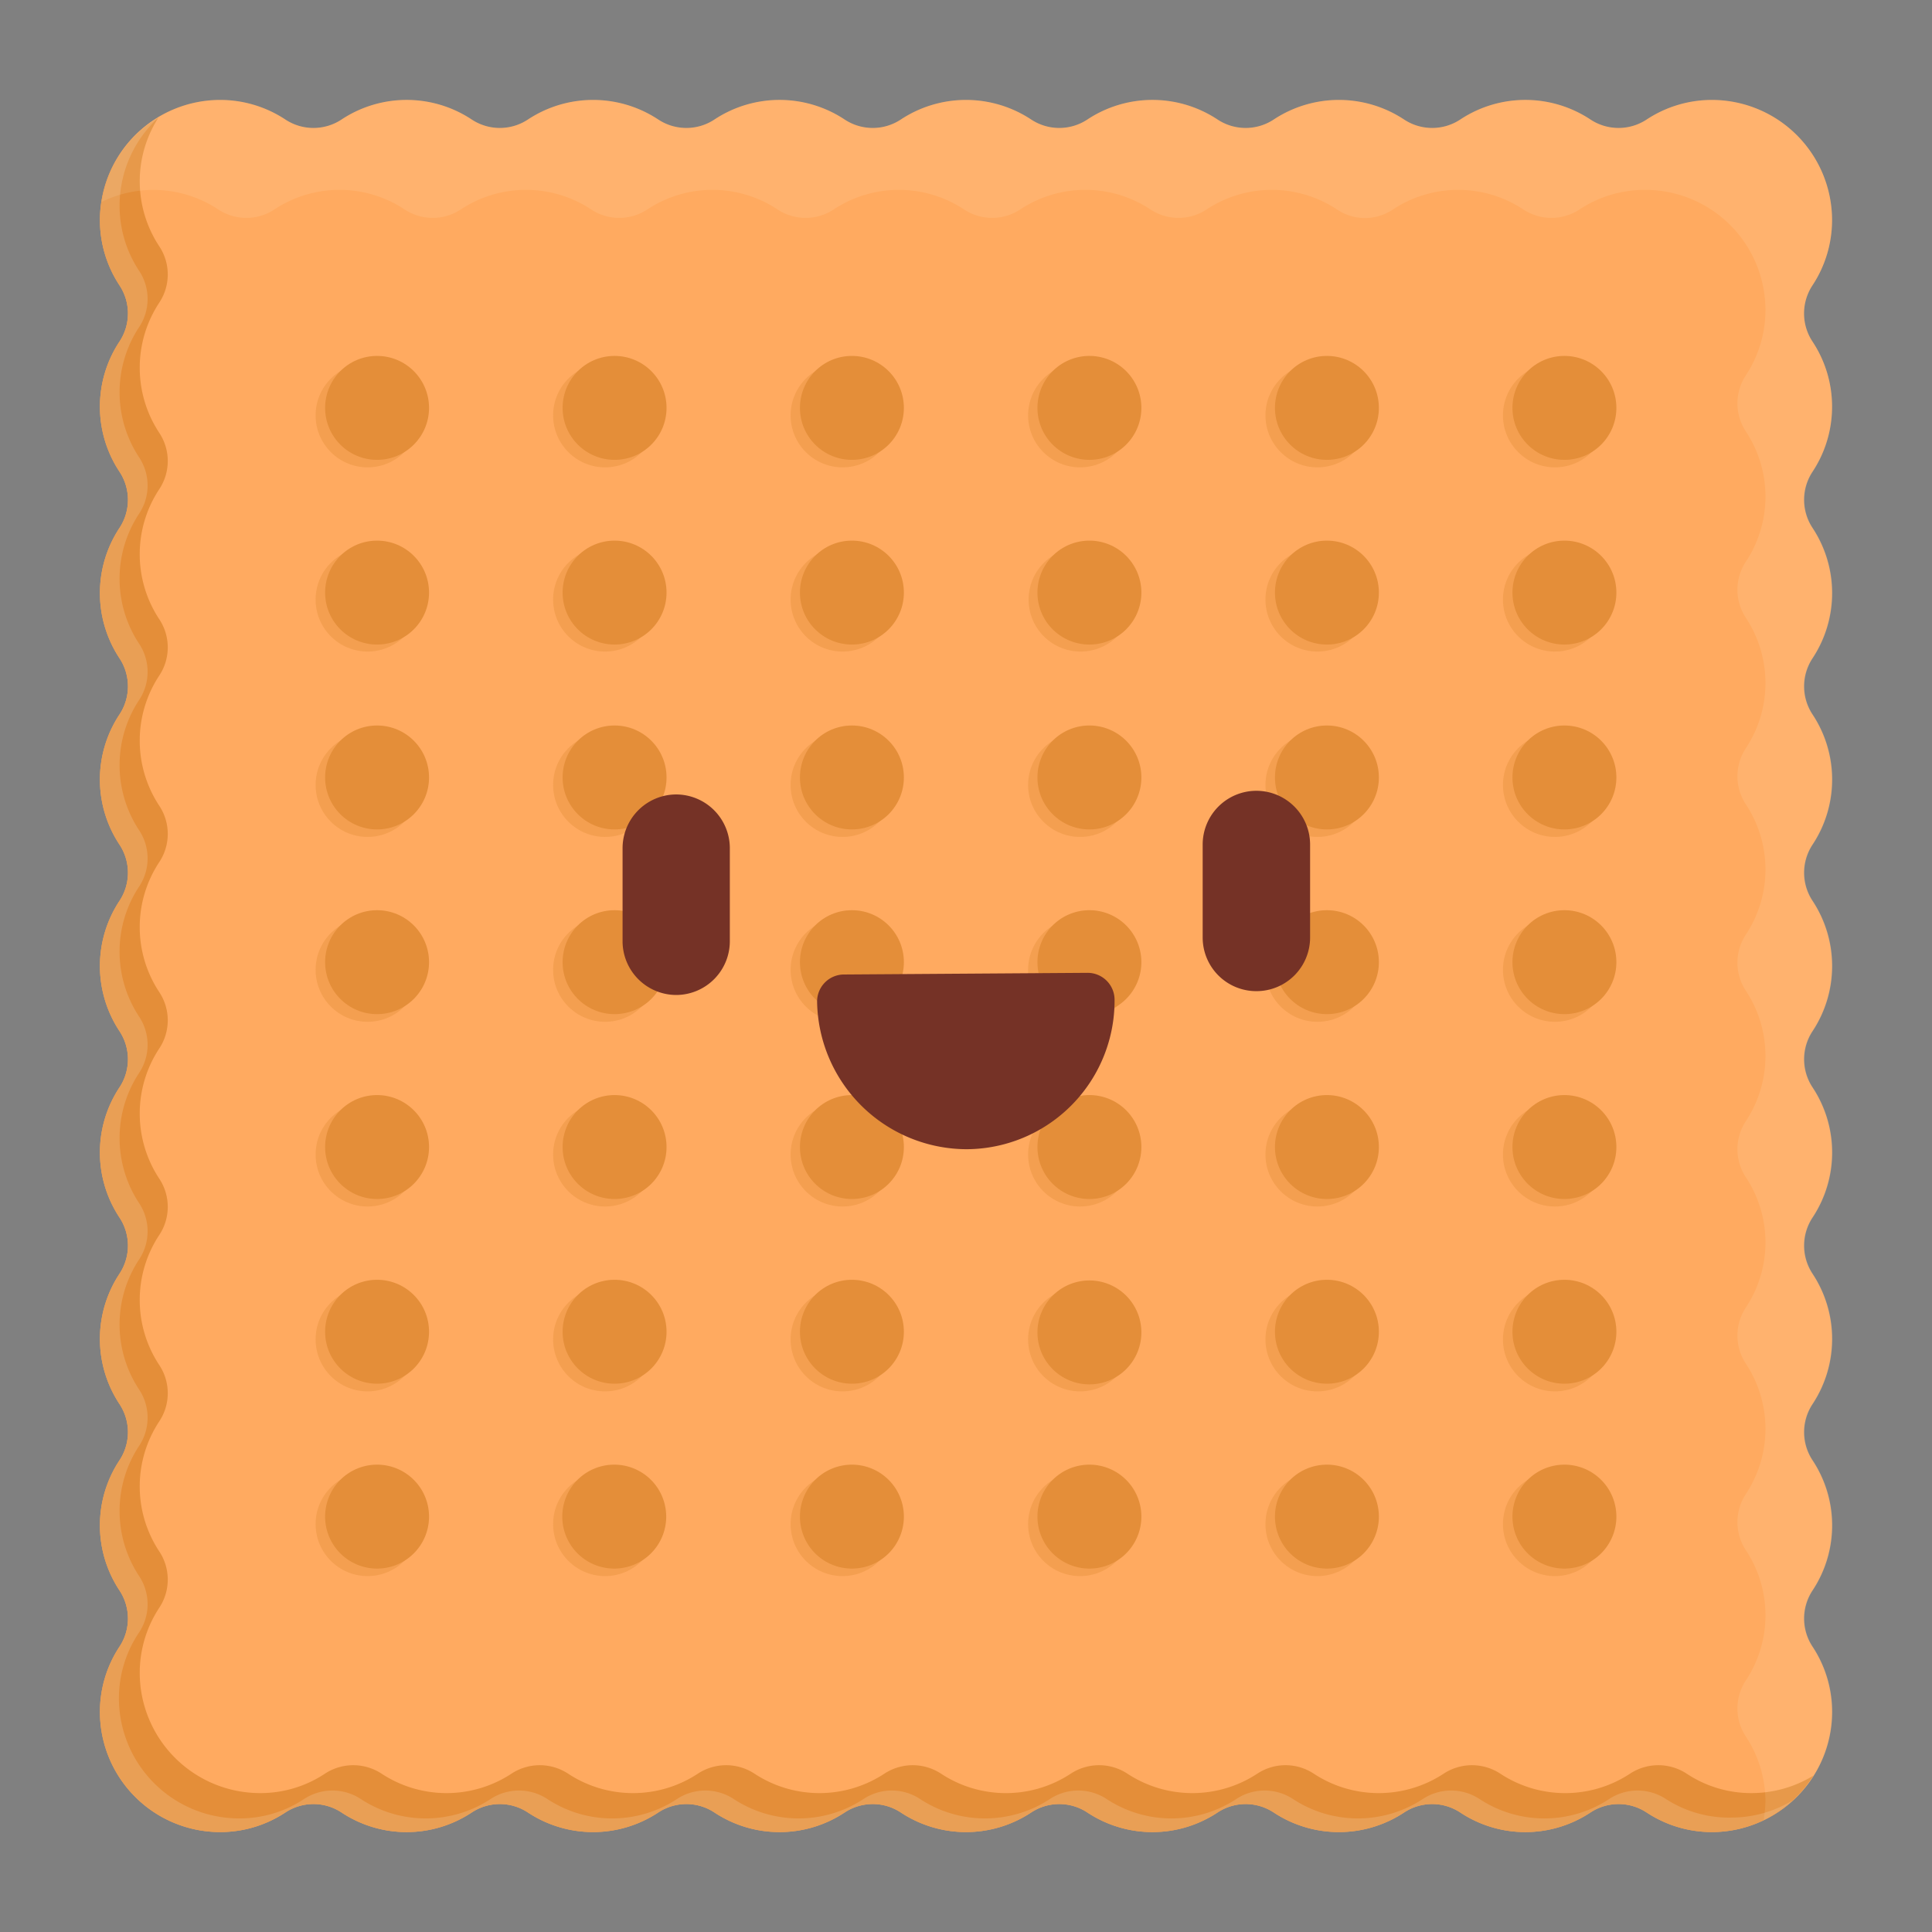 <svg viewBox="0 0 116 116" xmlns="http://www.w3.org/2000/svg"><rect x="0" y="0" width="116" height="116" fill="#808080" stroke="none"/><path d="m110 24.42a7.07 7.07 0 0 0 -1.18-3.92 3.06 3.06 0 0 1 0-3.36 7.12 7.12 0 0 0 1.18-3.92 7.22 7.22 0 0 0 -7.22-7.22 7.12 7.12 0 0 0 -3.92 1.18 3.06 3.06 0 0 1 -3.36 0 7.08 7.08 0 0 0 -7.83 0 3.06 3.06 0 0 1 -3.36 0 7.1 7.1 0 0 0 -7.84 0 3.06 3.06 0 0 1 -3.36 0 7.08 7.08 0 0 0 -7.83 0 3.06 3.06 0 0 1 -3.36 0 7.1 7.1 0 0 0 -7.84 0 3.06 3.06 0 0 1 -3.36 0 7.08 7.08 0 0 0 -7.83 0 3.06 3.06 0 0 1 -3.36 0 7.1 7.1 0 0 0 -7.84 0 3.06 3.06 0 0 1 -3.36 0 7.08 7.08 0 0 0 -7.83 0 3.06 3.06 0 0 1 -3.36 0 7.1 7.1 0 0 0 -3.92-1.18 7.22 7.22 0 0 0 -7.22 7.22 7.12 7.12 0 0 0 1.18 3.92 3.06 3.06 0 0 1 0 3.36 7.08 7.08 0 0 0 0 7.83 3.06 3.06 0 0 1 0 3.36 7.1 7.1 0 0 0 0 7.84 3.06 3.06 0 0 1 0 3.36 7.08 7.08 0 0 0 0 7.83 3.06 3.06 0 0 1 0 3.36 7.1 7.1 0 0 0 0 7.84 3.06 3.06 0 0 1 0 3.36 7.08 7.08 0 0 0 0 7.83 3.06 3.06 0 0 1 0 3.36 7.1 7.1 0 0 0 0 7.84 3.06 3.06 0 0 1 0 3.36 7.08 7.08 0 0 0 0 7.83 3.06 3.06 0 0 1 0 3.36 7.1 7.1 0 0 0 -1.18 3.92 7.22 7.22 0 0 0 7.22 7.22 7.1 7.1 0 0 0 3.92-1.18 3.06 3.06 0 0 1 3.36 0 7.08 7.08 0 0 0 7.83 0 3.06 3.06 0 0 1 3.36 0 7.1 7.1 0 0 0 7.84 0 3.06 3.06 0 0 1 3.36 0 7.08 7.08 0 0 0 7.83 0 3.06 3.06 0 0 1 3.36 0 7.1 7.1 0 0 0 7.84 0 3.06 3.06 0 0 1 3.36 0 7.08 7.08 0 0 0 7.83 0 3.06 3.06 0 0 1 3.36 0 7.1 7.1 0 0 0 7.84 0 3.06 3.06 0 0 1 3.36 0 7.08 7.08 0 0 0 7.83 0 3.06 3.06 0 0 1 3.36 0 7.12 7.12 0 0 0 3.92 1.18 7.22 7.22 0 0 0 7.22-7.22 7.1 7.1 0 0 0 -1.18-3.92 3.06 3.06 0 0 1 0-3.36 7.08 7.08 0 0 0 0-7.83 3.06 3.06 0 0 1 0-3.36 7.1 7.1 0 0 0 0-7.84 3.06 3.06 0 0 1 0-3.36 7.08 7.08 0 0 0 0-7.83 3.06 3.06 0 0 1 0-3.36 7.1 7.1 0 0 0 0-7.84 3.06 3.06 0 0 1 0-3.36 7.08 7.08 0 0 0 0-7.83 3.06 3.06 0 0 1 0-3.36 7.1 7.1 0 0 0 0-7.84 3.06 3.06 0 0 1 0-3.36 7.07 7.07 0 0 0 1.18-3.91z" fill="#ffaa60"/><path d="m105.17 107.66a7 7 0 0 1 -3.92-1.18 3.1 3.1 0 0 0 -3.36 0 7.08 7.08 0 0 1 -7.83 0 3.1 3.1 0 0 0 -3.36 0 7.1 7.1 0 0 1 -7.84 0 3.08 3.08 0 0 0 -3.35 0 7.1 7.1 0 0 1 -7.84 0 3.1 3.1 0 0 0 -3.36 0 7.08 7.08 0 0 1 -7.83 0 3.1 3.1 0 0 0 -3.36 0 7.1 7.1 0 0 1 -7.84 0 3.1 3.1 0 0 0 -3.36 0 7.08 7.08 0 0 1 -7.83 0 3.1 3.1 0 0 0 -3.36 0 7.1 7.1 0 0 1 -7.84 0 3.1 3.1 0 0 0 -3.36 0 7 7 0 0 1 -3.91 1.18 7.23 7.23 0 0 1 -7.23-7.22 7.12 7.12 0 0 1 1.18-3.92 3.06 3.06 0 0 0 0-3.36 7.08 7.08 0 0 1 0-7.83 3.06 3.06 0 0 0 0-3.36 7.08 7.08 0 0 1 0-7.83 3.06 3.06 0 0 0 0-3.36 7.1 7.1 0 0 1 0-7.84 3.06 3.06 0 0 0 0-3.36 7.08 7.08 0 0 1 0-7.83 3.06 3.06 0 0 0 0-3.36 7.1 7.1 0 0 1 0-7.84 3.06 3.06 0 0 0 0-3.36 7.08 7.08 0 0 1 0-7.83 3.06 3.06 0 0 0 0-3.36 7.1 7.1 0 0 1 0-7.84 3.06 3.06 0 0 0 0-3.36 7.08 7.08 0 0 1 -.05-7.75 7.2 7.2 0 0 0 -3.52 6.17 7.12 7.12 0 0 0 1.18 3.92 3.06 3.06 0 0 1 0 3.36 7.08 7.08 0 0 0 0 7.83 3.06 3.06 0 0 1 0 3.36 7.1 7.1 0 0 0 0 7.84 3.06 3.06 0 0 1 0 3.36 7.08 7.08 0 0 0 0 7.83 3.06 3.06 0 0 1 0 3.36 7.1 7.1 0 0 0 0 7.84 3.06 3.06 0 0 1 0 3.36 7.08 7.08 0 0 0 0 7.83 3.06 3.06 0 0 1 0 3.36 7.1 7.1 0 0 0 0 7.84 3.06 3.06 0 0 1 0 3.36 7.08 7.08 0 0 0 0 7.83 3.06 3.06 0 0 1 0 3.36 7.1 7.1 0 0 0 -1.18 3.92 7.22 7.22 0 0 0 7.22 7.22 7.1 7.1 0 0 0 3.92-1.18 3.06 3.06 0 0 1 3.36 0 7.08 7.08 0 0 0 7.83 0 3.06 3.06 0 0 1 3.36 0 7.1 7.1 0 0 0 7.84 0 3.06 3.06 0 0 1 3.36 0 7.08 7.08 0 0 0 7.83 0 3.06 3.06 0 0 1 3.36 0 7.1 7.1 0 0 0 7.84 0 3.06 3.06 0 0 1 3.36 0 7.08 7.08 0 0 0 7.83 0 3.06 3.06 0 0 1 3.36 0 7.1 7.1 0 0 0 7.84 0 3.06 3.06 0 0 1 3.36 0 7.08 7.08 0 0 0 7.83 0 3.06 3.06 0 0 1 3.36 0 7.12 7.12 0 0 0 3.92 1.18 7.21 7.21 0 0 0 6.1-3.39 7.12 7.12 0 0 1 -3.71 1.05z" fill="#e48e39"/><path d="m104 109.13a7 7 0 0 1 -4-1.13 3.1 3.1 0 0 0 -3.36 0 7.08 7.08 0 0 1 -7.83 0 3.1 3.1 0 0 0 -3.36 0 7.1 7.1 0 0 1 -7.84 0 3.1 3.1 0 0 0 -3.36 0 7.08 7.08 0 0 1 -7.83 0 3.1 3.1 0 0 0 -3.36 0 7.1 7.1 0 0 1 -7.84 0 3.08 3.08 0 0 0 -3.35 0 7.1 7.1 0 0 1 -7.84 0 3.1 3.1 0 0 0 -3.36 0 7.08 7.08 0 0 1 -7.83 0 3.1 3.1 0 0 0 -3.36 0 7.1 7.1 0 0 1 -7.84 0 3.1 3.1 0 0 0 -3.36 0 7 7 0 0 1 -3.92 1.18 7.22 7.22 0 0 1 -7.22-7.22 7.07 7.07 0 0 1 1.22-3.96 3.06 3.06 0 0 0 0-3.36 7.1 7.1 0 0 1 0-7.84 3.06 3.06 0 0 0 0-3.36 7.08 7.08 0 0 1 0-7.83 3.06 3.06 0 0 0 0-3.36 7.1 7.1 0 0 1 0-7.84 3.06 3.06 0 0 0 0-3.36 7.08 7.08 0 0 1 0-7.83 3.06 3.06 0 0 0 0-3.36 7.1 7.1 0 0 1 0-7.84 3.06 3.06 0 0 0 0-3.36 7.08 7.08 0 0 1 0-7.83 3.06 3.06 0 0 0 0-3.36 7.1 7.1 0 0 1 0-7.84 3.06 3.06 0 0 0 0-3.36 7.07 7.07 0 0 1 -1.18-3.91 7.18 7.18 0 0 1 2.4-5.36 7.2 7.2 0 0 0 -3.58 6.22 7.12 7.12 0 0 0 1.18 3.92 3.06 3.06 0 0 1 0 3.36 7.08 7.08 0 0 0 0 7.83 3.06 3.06 0 0 1 0 3.36 7.1 7.1 0 0 0 0 7.84 3.06 3.06 0 0 1 0 3.36 7.08 7.08 0 0 0 0 7.83 3.06 3.06 0 0 1 0 3.36 7.1 7.1 0 0 0 0 7.84 3.06 3.06 0 0 1 0 3.36 7.08 7.08 0 0 0 0 7.83 3.06 3.06 0 0 1 0 3.36 7.1 7.1 0 0 0 0 7.84 3.06 3.06 0 0 1 0 3.36 7.08 7.08 0 0 0 0 7.83 3.06 3.06 0 0 1 0 3.36 7.1 7.1 0 0 0 -1.18 3.92 7.22 7.22 0 0 0 7.22 7.22 7.1 7.1 0 0 0 3.92-1.18 3.06 3.06 0 0 1 3.36 0 7.08 7.08 0 0 0 7.83 0 3.06 3.06 0 0 1 3.36 0 7.1 7.1 0 0 0 7.84 0 3.06 3.06 0 0 1 3.36 0 7.08 7.08 0 0 0 7.83 0 3.06 3.06 0 0 1 3.36 0 7.1 7.1 0 0 0 7.84 0 3.06 3.06 0 0 1 3.36 0 7.08 7.08 0 0 0 7.83 0 3.06 3.06 0 0 1 3.36 0 7.1 7.1 0 0 0 7.84 0 3.06 3.06 0 0 1 3.36 0 7.08 7.08 0 0 0 7.83 0 3.06 3.06 0 0 1 3.36 0 7.11 7.11 0 0 0 8.75-.71 7.1 7.1 0 0 1 -3.61 1.02z" fill="#ffe3c4" opacity=".2"/><path d="m110 24.42a7.07 7.07 0 0 0 -1.18-3.92 3.06 3.06 0 0 1 0-3.36 7.12 7.12 0 0 0 1.18-3.92 7.22 7.22 0 0 0 -7.22-7.22 7.12 7.12 0 0 0 -3.92 1.18 3.06 3.06 0 0 1 -3.36 0 7.08 7.08 0 0 0 -7.83 0 3.06 3.06 0 0 1 -3.36 0 7.1 7.1 0 0 0 -7.84 0 3.06 3.06 0 0 1 -3.36 0 7.08 7.08 0 0 0 -7.83 0 3.06 3.06 0 0 1 -3.36 0 7.1 7.1 0 0 0 -7.84 0 3.06 3.06 0 0 1 -3.36 0 7.08 7.08 0 0 0 -7.83 0 3.06 3.06 0 0 1 -3.36 0 7.1 7.1 0 0 0 -7.84 0 3.06 3.06 0 0 1 -3.36 0 7.08 7.08 0 0 0 -7.83 0 3.06 3.06 0 0 1 -3.36 0 7.1 7.1 0 0 0 -3.92-1.18 7.21 7.21 0 0 0 -7.11 6.12 7.05 7.05 0 0 1 7 .46 3.06 3.06 0 0 0 3.36 0 7.08 7.08 0 0 1 7.83 0 3.06 3.06 0 0 0 3.36 0 7.1 7.1 0 0 1 7.84 0 3.06 3.06 0 0 0 3.36 0 7.08 7.08 0 0 1 7.83 0 3.06 3.06 0 0 0 3.36 0 7.1 7.1 0 0 1 7.84 0 3.06 3.06 0 0 0 3.36 0 7.08 7.08 0 0 1 7.83 0 3.06 3.06 0 0 0 3.36 0 7.1 7.1 0 0 1 7.84 0 3 3 0 0 0 3.35 0 7.1 7.1 0 0 1 7.84 0 3.06 3.06 0 0 0 3.36 0 7.1 7.1 0 0 1 3.92-1.18 7.22 7.22 0 0 1 7.25 7.22 7.12 7.12 0 0 1 -1.18 3.92 3.06 3.06 0 0 0 0 3.36 7.08 7.08 0 0 1 0 7.83 3.06 3.06 0 0 0 0 3.36 7.1 7.1 0 0 1 0 7.84 3.06 3.06 0 0 0 0 3.36 7.08 7.08 0 0 1 0 7.83 3.06 3.06 0 0 0 0 3.36 7.1 7.1 0 0 1 0 7.84 3.06 3.06 0 0 0 0 3.36 7.08 7.08 0 0 1 0 7.83 3.06 3.06 0 0 0 0 3.36 7.1 7.1 0 0 1 0 7.84 3.06 3.06 0 0 0 0 3.36 7.08 7.08 0 0 1 0 7.83 3.06 3.06 0 0 0 0 3.36 7.1 7.1 0 0 1 1.18 3.92 7.88 7.88 0 0 1 -.11 1.1 7.2 7.2 0 0 0 4.13-6.5 7.1 7.1 0 0 0 -1.18-3.92 3.06 3.06 0 0 1 0-3.36 7.08 7.08 0 0 0 0-7.83 3.06 3.06 0 0 1 0-3.36 7.1 7.1 0 0 0 0-7.84 3.06 3.06 0 0 1 0-3.36 7.08 7.08 0 0 0 0-7.83 3.06 3.06 0 0 1 0-3.36 7.1 7.1 0 0 0 0-7.84 3.06 3.06 0 0 1 0-3.36 7.08 7.08 0 0 0 0-7.83 3.06 3.06 0 0 1 0-3.36 7.1 7.1 0 0 0 0-7.84 3.06 3.06 0 0 1 0-3.36 7.07 7.07 0 0 0 1.16-3.91z" fill="#fffee7" opacity=".1"/><g fill="#e48e39"><circle cx="22.07" cy="24.94" opacity=".4" r="3.12"/><circle cx="22.64" cy="24.49" r="3.12"/><path d="m25.19 36a3.12 3.12 0 1 1 -3.12-3.12 3.12 3.12 0 0 1 3.12 3.12z" opacity=".4"/><circle cx="22.64" cy="35.58" r="3.12"/><circle cx="22.07" cy="47.13" opacity=".4" r="3.12"/><circle cx="22.64" cy="46.68" r="3.12"/><circle cx="22.07" cy="58.23" opacity=".4" r="3.12"/><circle cx="22.64" cy="57.77" r="3.12"/><circle cx="22.07" cy="69.32" opacity=".4" r="3.12"/><circle cx="22.64" cy="68.87" r="3.12"/><circle cx="22.07" cy="80.42" opacity=".4" r="3.12"/><circle cx="22.64" cy="79.96" r="3.12"/><circle cx="22.07" cy="91.51" opacity=".4" r="3.12"/><path d="m25.76 91.06a3.12 3.12 0 1 1 -3.12-3.12 3.12 3.12 0 0 1 3.12 3.12z"/><circle cx="36.33" cy="24.94" opacity=".4" r="3.12"/><circle cx="36.9" cy="24.49" r="3.12"/><path d="m39.45 36a3.12 3.12 0 1 1 -3.12-3.12 3.12 3.12 0 0 1 3.12 3.12z" opacity=".4"/><circle cx="36.9" cy="35.58" r="3.12"/><circle cx="36.33" cy="47.13" opacity=".4" r="3.12"/><circle cx="36.9" cy="46.68" r="3.12"/><circle cx="36.33" cy="58.23" opacity=".4" r="3.12"/><circle cx="36.9" cy="57.77" r="3.12"/><circle cx="36.33" cy="69.32" opacity=".4" r="3.12"/><circle cx="36.9" cy="68.87" r="3.12"/><circle cx="36.33" cy="80.42" opacity=".4" r="3.12"/><circle cx="36.9" cy="79.96" r="3.12"/><circle cx="36.33" cy="91.51" opacity=".4" r="3.12"/><path d="m40 91.06a3.12 3.12 0 1 1 -3.12-3.12 3.12 3.12 0 0 1 3.12 3.12z"/><circle cx="50.59" cy="24.94" opacity=".4" r="3.12"/><circle cx="51.15" cy="24.49" r="3.12"/><path d="m53.71 36a3.12 3.12 0 1 1 -3.12-3.12 3.12 3.12 0 0 1 3.12 3.12z" opacity=".4"/><circle cx="51.15" cy="35.58" r="3.12"/><circle cx="50.59" cy="47.13" opacity=".4" r="3.12"/><circle cx="51.15" cy="46.68" r="3.12"/><circle cx="50.59" cy="58.23" opacity=".4" r="3.12"/><circle cx="51.15" cy="57.77" r="3.12"/><circle cx="50.59" cy="69.32" opacity=".4" r="3.12"/><circle cx="51.15" cy="68.87" r="3.12"/><circle cx="50.59" cy="80.42" opacity=".4" r="3.12"/><circle cx="51.15" cy="79.96" r="3.12"/><circle cx="50.59" cy="91.51" opacity=".4" r="3.12"/><path d="m54.27 91.06a3.12 3.12 0 1 1 -3.12-3.12 3.12 3.12 0 0 1 3.12 3.12z"/><circle cx="64.85" cy="24.94" opacity=".4" r="3.12"/><path d="m68.53 24.49a3.12 3.12 0 1 1 -3.12-3.12 3.12 3.12 0 0 1 3.12 3.12z"/><path d="m68 36a3.12 3.12 0 1 1 -3.12-3.12 3.12 3.12 0 0 1 3.12 3.12z" opacity=".4"/><path d="m68.53 35.58a3.12 3.12 0 1 1 -3.12-3.12 3.12 3.12 0 0 1 3.12 3.12z"/><circle cx="64.85" cy="47.13" opacity=".4" r="3.12"/><path d="m68.53 46.68a3.12 3.12 0 1 1 -3.12-3.12 3.12 3.12 0 0 1 3.12 3.12z"/><circle cx="64.85" cy="58.23" opacity=".4" r="3.12"/><path d="m68.53 57.77a3.12 3.12 0 1 1 -3.12-3.12 3.12 3.12 0 0 1 3.12 3.12z"/><circle cx="64.85" cy="69.32" opacity=".4" r="3.12"/><path d="m68.53 68.87a3.12 3.12 0 1 1 -3.12-3.12 3.12 3.12 0 0 1 3.12 3.12z"/><circle cx="64.85" cy="80.42" opacity=".4" r="3.12"/><path d="m68.53 80a3.12 3.12 0 1 1 -3.12-3.12 3.12 3.12 0 0 1 3.12 3.12z"/><circle cx="64.85" cy="91.51" opacity=".4" r="3.12"/><path d="m68.53 91.06a3.12 3.12 0 1 1 -3.12-3.12 3.12 3.12 0 0 1 3.12 3.12z"/><circle cx="79.1" cy="24.94" opacity=".4" r="3.12"/><circle cx="79.67" cy="24.49" r="3.12"/><path d="m82.22 36a3.12 3.12 0 1 1 -3.12-3.12 3.12 3.12 0 0 1 3.12 3.12z" opacity=".4"/><circle cx="79.67" cy="35.58" r="3.12"/><circle cx="79.1" cy="47.13" opacity=".4" r="3.12"/><circle cx="79.67" cy="46.68" r="3.12"/><circle cx="79.1" cy="58.23" opacity=".4" r="3.12"/><circle cx="79.67" cy="57.77" r="3.12"/><circle cx="79.1" cy="69.32" opacity=".4" r="3.12"/><circle cx="79.67" cy="68.87" r="3.12"/><circle cx="79.1" cy="80.42" opacity=".4" r="3.12"/><circle cx="79.67" cy="79.96" r="3.12"/><circle cx="79.1" cy="91.51" opacity=".4" r="3.12"/><path d="m82.79 91.06a3.12 3.12 0 1 1 -3.12-3.12 3.12 3.12 0 0 1 3.12 3.12z"/><circle cx="93.36" cy="24.94" opacity=".4" r="3.12"/><circle cx="93.93" cy="24.49" r="3.12"/><path d="m96.48 36a3.12 3.12 0 1 1 -3.12-3.12 3.12 3.12 0 0 1 3.12 3.12z" opacity=".4"/><circle cx="93.93" cy="35.58" r="3.12"/><circle cx="93.36" cy="47.13" opacity=".4" r="3.12"/><circle cx="93.93" cy="46.68" r="3.12"/><circle cx="93.36" cy="58.23" opacity=".4" r="3.12"/><circle cx="93.93" cy="57.77" r="3.12"/><circle cx="93.36" cy="69.32" opacity=".4" r="3.12"/><circle cx="93.93" cy="68.87" r="3.12"/><circle cx="93.36" cy="80.42" opacity=".4" r="3.12"/><circle cx="93.93" cy="79.96" r="3.12"/><circle cx="93.36" cy="91.51" opacity=".4" r="3.12"/><path d="m97.05 91.06a3.12 3.12 0 1 1 -3.12-3.12 3.12 3.12 0 0 1 3.12 3.12z"/></g><path d="m58.06 69a9 9 0 0 1 -9-8.87 1.62 1.62 0 0 1 1.61-1.62l14.62-.1a1.62 1.62 0 0 1 1.63 1.59 8.92 8.92 0 0 1 -8.86 9z" fill="#753226"/><path d="m40.63 59.74a3.23 3.23 0 0 1 -3.25-3.2v-5.59a3.23 3.23 0 0 1 3.2-3.25 3.23 3.23 0 0 1 3.24 3.2v5.59a3.23 3.23 0 0 1 -3.19 3.25z" fill="#753226"/><path d="m75.45 59.51a3.22 3.22 0 0 1 -3.24-3.2v-5.59a3.23 3.23 0 0 1 3.2-3.24 3.23 3.23 0 0 1 3.25 3.2v5.59a3.22 3.22 0 0 1 -3.21 3.24z" fill="#753226"/></svg>